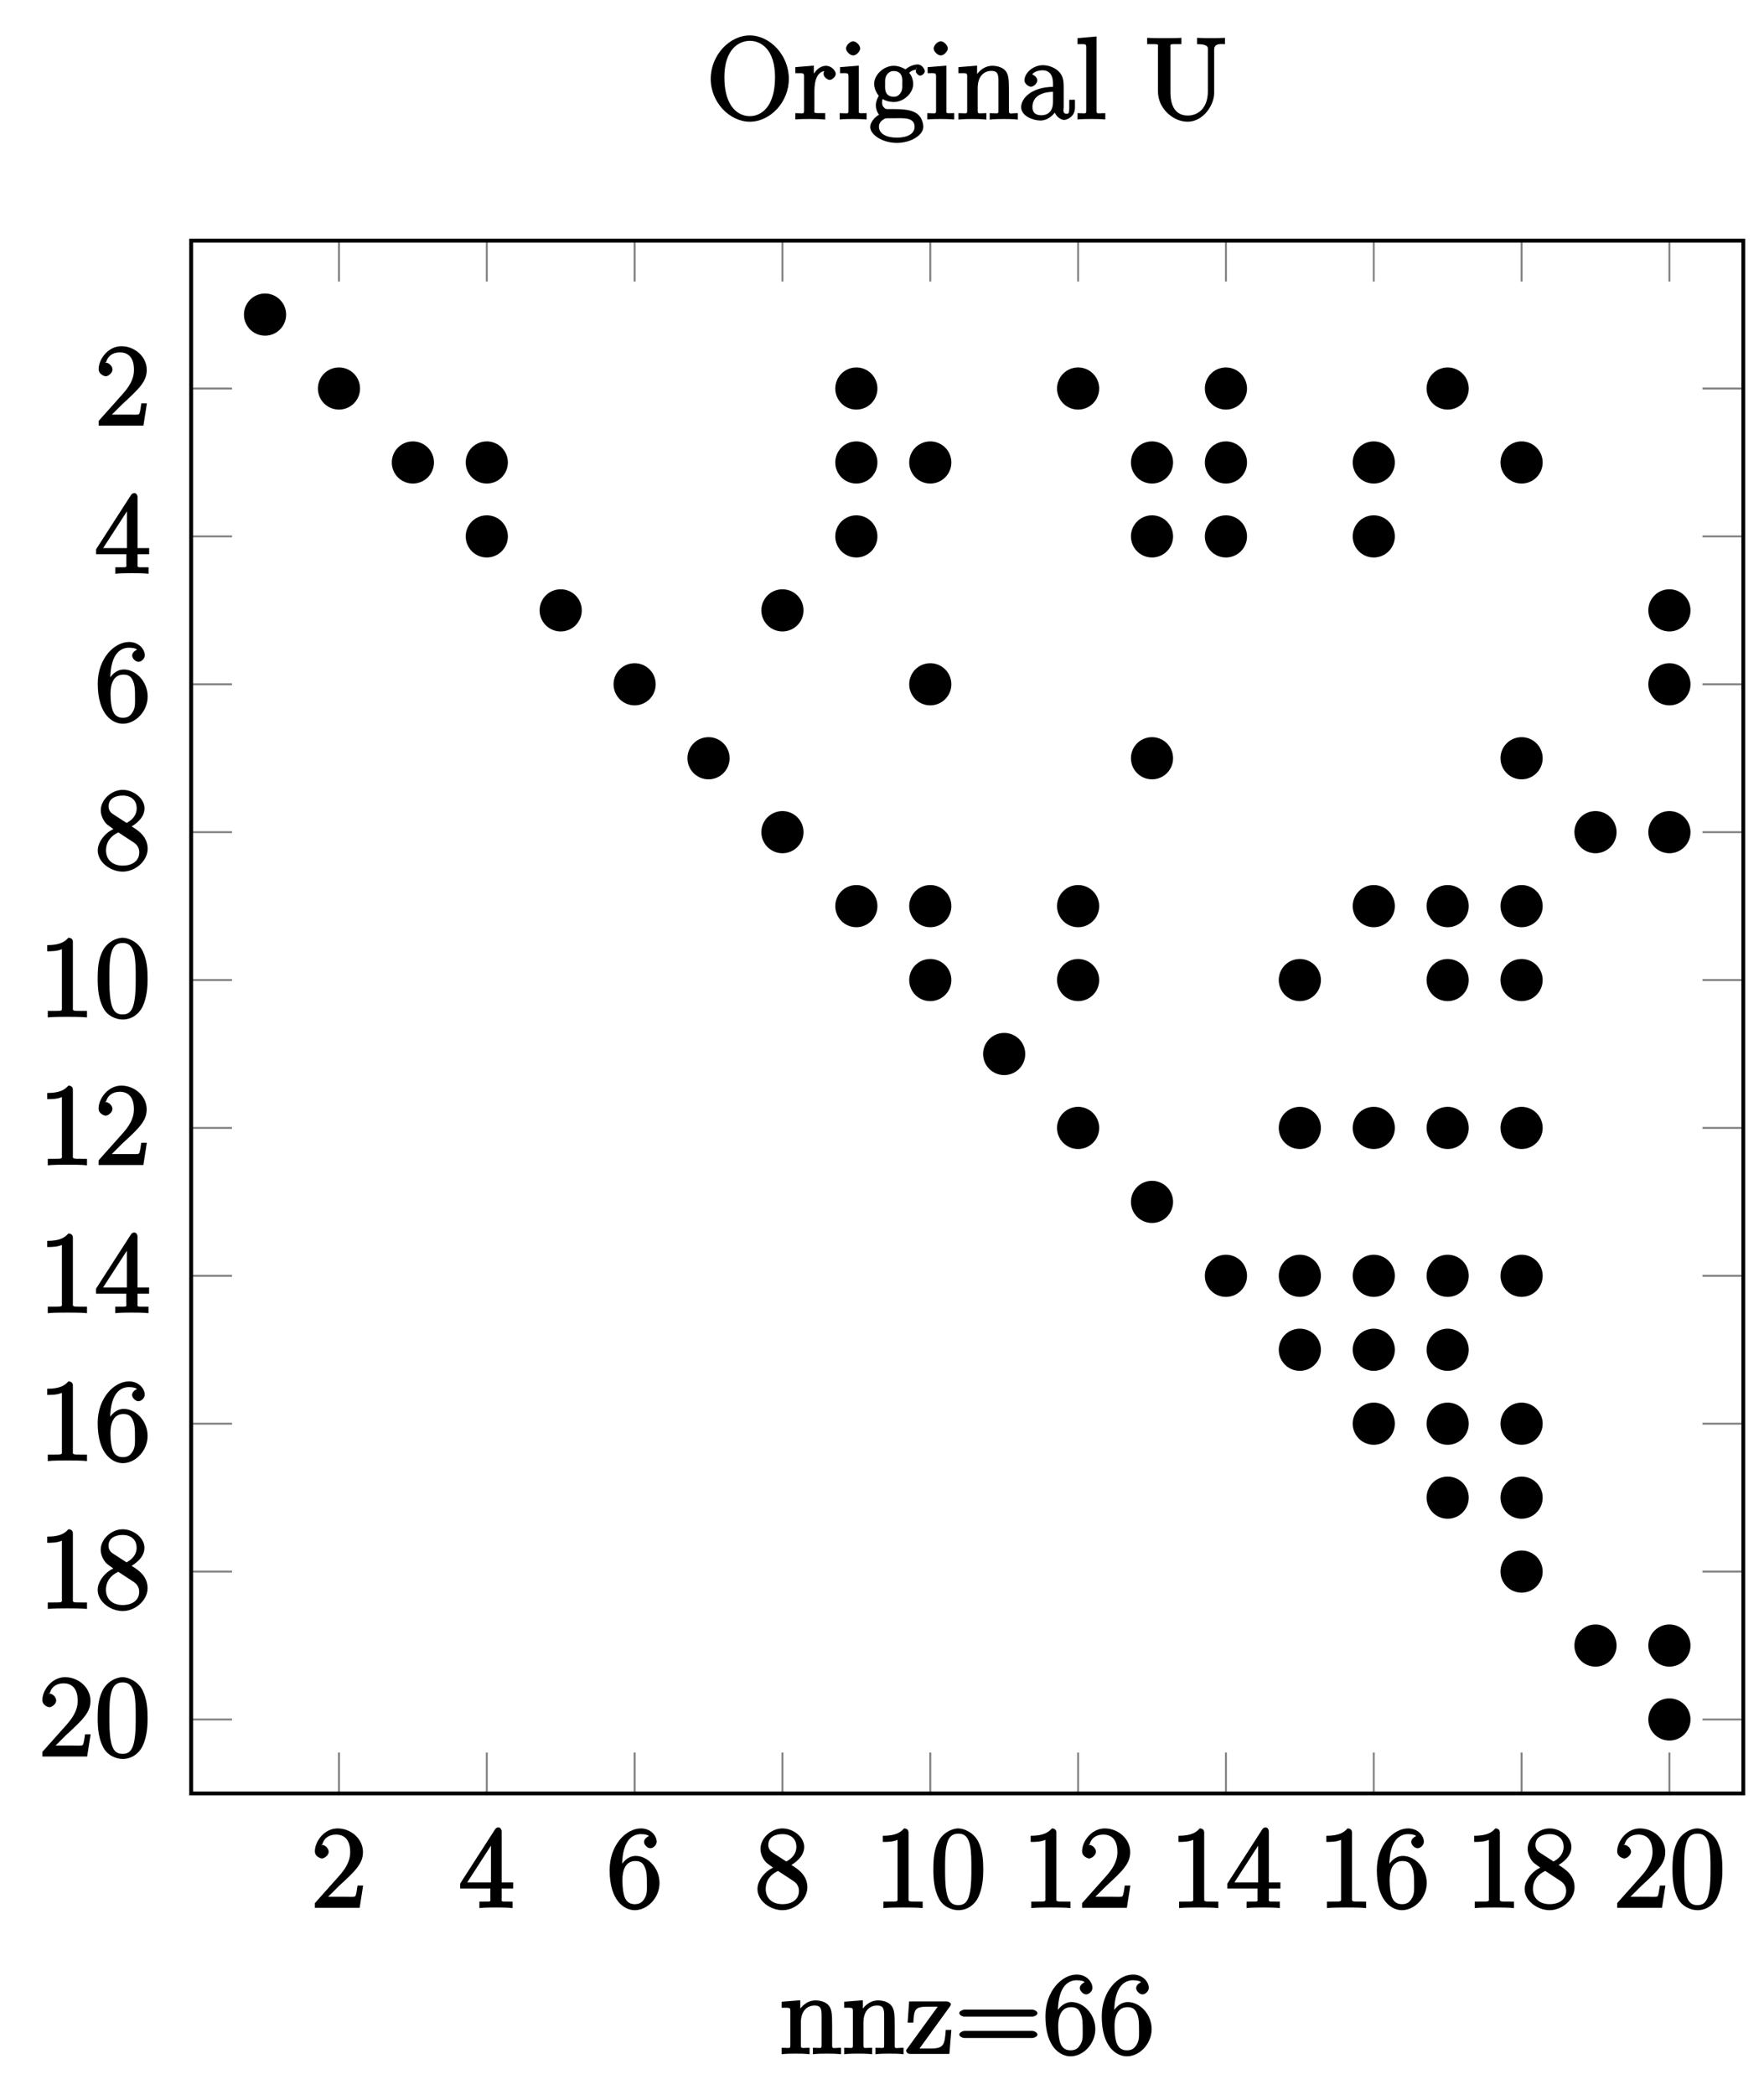 <?xml version="1.0" encoding="UTF-8"?>
<svg xmlns="http://www.w3.org/2000/svg" xmlns:xlink="http://www.w3.org/1999/xlink" width="183.42pt" height="217.72pt" viewBox="0 0 183.42 217.72" version="1.1">
<defs>
<g>
<symbol overflow="visible" id="glyph0-0">
<path style="stroke:none;" d=""/>
</symbol>
<symbol overflow="visible" id="glyph0-1">
<path style="stroke:none;" d="M 5.266 -2.312 L 4.859 -2.312 C 4.797 -1.953 4.75 -1.406 4.625 -1.203 C 4.547 -1.094 3.984 -1.141 3.625 -1.141 L 1.406 -1.141 L 1.516 -0.891 C 1.844 -1.156 2.562 -1.922 2.875 -2.219 C 4.703 -3.891 5.422 -4.609 5.422 -5.797 C 5.422 -7.172 4.172 -8.25 2.781 -8.25 C 1.406 -8.25 0.422 -6.906 0.422 -5.875 C 0.422 -5.266 1.109 -5.125 1.141 -5.125 C 1.406 -5.125 1.859 -5.453 1.859 -5.828 C 1.859 -6.172 1.484 -6.547 1.141 -6.547 C 1.047 -6.547 1.016 -6.547 1.203 -6.609 C 1.359 -7.203 1.859 -7.609 2.625 -7.609 C 3.641 -7.609 4.094 -6.891 4.094 -5.797 C 4.094 -4.781 3.562 -4 2.875 -3.234 L 0.422 -0.484 L 0.422 0 L 5.078 0 L 5.438 -2.312 Z M 5.266 -2.312 "/>
</symbol>
<symbol overflow="visible" id="glyph0-2">
<path style="stroke:none;" d="M 4.469 -7.922 C 4.469 -8.156 4.312 -8.359 4.141 -8.359 C 4.047 -8.359 3.891 -8.312 3.797 -8.172 L 0.156 -2.516 L 0.156 -2 L 3.297 -2 L 3.297 -1.047 C 3.297 -0.609 3.438 -0.641 2.562 -0.641 L 2.156 -0.641 L 2.156 0.031 C 2.609 -0.031 3.547 -0.031 3.891 -0.031 C 4.219 -0.031 5.172 -0.031 5.609 0.031 L 5.609 -0.641 L 5.219 -0.641 C 4.344 -0.641 4.469 -0.609 4.469 -1.047 L 4.469 -2 L 5.672 -2 L 5.672 -2.641 L 4.469 -2.641 Z M 3.359 -7 L 3.359 -2.641 L 0.891 -2.641 L 3.641 -6.891 Z M 3.359 -7 "/>
</symbol>
<symbol overflow="visible" id="glyph0-3">
<path style="stroke:none;" d="M 1.625 -4.297 C 1.625 -7.328 2.938 -7.656 3.578 -7.656 C 4.016 -7.656 4.328 -7.562 4.391 -7.469 C 4.531 -7.469 3.906 -7.312 3.906 -6.828 C 3.906 -6.562 4.25 -6.188 4.562 -6.188 C 4.859 -6.188 5.219 -6.516 5.219 -6.859 C 5.219 -7.484 4.609 -8.25 3.578 -8.25 C 2.062 -8.25 0.328 -6.547 0.328 -3.922 C 0.328 -0.641 1.922 0.25 2.938 0.25 C 4.25 0.25 5.516 -1.031 5.516 -2.578 C 5.516 -4.172 4.25 -5.391 3.047 -5.391 C 1.984 -5.391 1.422 -4.312 1.297 -3.984 L 1.625 -3.984 Z M 2.938 -0.375 C 2.188 -0.375 1.984 -0.891 1.875 -1.141 C 1.766 -1.453 1.656 -2.031 1.656 -2.875 C 1.656 -3.812 1.922 -4.859 3 -4.859 C 3.656 -4.859 3.844 -4.547 4.016 -4.141 C 4.203 -3.703 4.203 -3.109 4.203 -2.594 C 4.203 -1.984 4.25 -1.547 4.031 -1.094 C 3.734 -0.531 3.422 -0.375 2.938 -0.375 Z M 2.938 -0.375 "/>
</symbol>
<symbol overflow="visible" id="glyph0-4">
<path style="stroke:none;" d="M 3.672 -4.344 C 4.266 -4.672 5.188 -5.328 5.188 -6.328 C 5.188 -7.375 4.031 -8.25 2.922 -8.25 C 1.75 -8.25 0.641 -7.219 0.641 -6.125 C 0.641 -5.719 0.812 -5.219 1.141 -4.812 C 1.281 -4.656 1.297 -4.641 1.953 -4.172 C 1.094 -3.781 0.328 -2.828 0.328 -1.953 C 0.328 -0.688 1.703 0.25 2.922 0.25 C 4.25 0.25 5.516 -0.875 5.516 -2.125 C 5.516 -3.344 4.609 -4 3.844 -4.453 Z M 2.047 -5.641 C 1.891 -5.75 1.453 -5.953 1.453 -6.531 C 1.453 -7.312 2.109 -7.656 2.922 -7.656 C 3.781 -7.656 4.375 -7.188 4.375 -6.328 C 4.375 -5.594 3.891 -5.109 3.328 -4.812 Z M 2.375 -3.891 L 3.828 -2.938 C 4.141 -2.734 4.641 -2.469 4.641 -1.75 C 4.641 -0.844 3.891 -0.375 2.922 -0.375 C 1.906 -0.375 1.188 -0.953 1.188 -1.953 C 1.188 -2.875 1.719 -3.484 2.469 -3.828 Z M 2.375 -3.891 "/>
</symbol>
<symbol overflow="visible" id="glyph0-5">
<path style="stroke:none;" d="M 3.594 -7.812 C 3.594 -8.078 3.438 -8.25 3.125 -8.25 C 2.797 -7.875 2.312 -7.484 0.922 -7.484 L 0.922 -6.844 C 1.359 -6.844 1.953 -6.844 2.453 -7.062 L 2.453 -1.062 C 2.453 -0.641 2.578 -0.641 1.531 -0.641 L 0.984 -0.641 L 0.984 0.031 C 1.484 -0.031 2.641 -0.031 3.031 -0.031 C 3.438 -0.031 4.578 -0.031 5.062 0.031 L 5.062 -0.641 L 4.531 -0.641 C 3.484 -0.641 3.594 -0.641 3.594 -1.062 Z M 3.594 -7.812 "/>
</symbol>
<symbol overflow="visible" id="glyph0-6">
<path style="stroke:none;" d="M 5.516 -3.969 C 5.516 -4.953 5.453 -5.922 5.016 -6.844 C 4.531 -7.828 3.516 -8.25 2.922 -8.25 C 2.234 -8.25 1.219 -7.75 0.781 -6.75 C 0.438 -6 0.328 -5.266 0.328 -3.969 C 0.328 -2.812 0.453 -1.828 0.891 -0.984 C 1.344 -0.078 2.297 0.25 2.922 0.25 C 3.953 0.25 4.656 -0.406 4.984 -1.062 C 5.484 -2.109 5.516 -3.281 5.516 -3.969 Z M 2.922 -0.281 C 2.531 -0.281 1.906 -0.344 1.688 -1.656 C 1.547 -2.359 1.547 -3.281 1.547 -4.109 C 1.547 -5.094 1.547 -5.969 1.75 -6.688 C 1.953 -7.484 2.406 -7.703 2.922 -7.703 C 3.375 -7.703 3.891 -7.578 4.125 -6.547 C 4.281 -5.875 4.281 -4.922 4.281 -4.109 C 4.281 -3.312 4.281 -2.406 4.141 -1.672 C 3.922 -0.359 3.328 -0.281 2.922 -0.281 Z M 2.922 -0.281 "/>
</symbol>
<symbol overflow="visible" id="glyph1-0">
<path style="stroke:none;" d=""/>
</symbol>
<symbol overflow="visible" id="glyph1-1">
<path style="stroke:none;" d="M 6.391 -0.141 L 6.391 -0.641 C 5.625 -0.641 5.484 -0.484 5.469 -0.844 L 5.469 -3.047 C 5.469 -4.156 5.422 -4.609 5.156 -4.984 C 4.812 -5.453 4.141 -5.562 3.734 -5.562 C 2.562 -5.562 1.953 -4.422 1.906 -4.344 L 2.156 -4.344 L 2.156 -5.578 L 0.219 -5.422 L 0.219 -4.797 C 1.188 -4.797 1.125 -4.859 1.125 -4.266 L 1.125 -1.031 C 1.125 -0.484 1.156 -0.641 0.219 -0.641 L 0.219 0.031 C 0.688 -0.031 1.344 -0.031 1.672 -0.031 C 2.016 -0.031 2.672 -0.031 3.125 0.031 L 3.125 -0.641 C 2.219 -0.641 2.219 -0.484 2.219 -1.031 L 2.219 -3.25 C 2.219 -4.5 2.891 -5.031 3.641 -5.031 C 4.375 -5.031 4.375 -4.562 4.375 -3.844 L 4.375 -1.031 C 4.375 -0.484 4.406 -0.641 3.469 -0.641 L 3.469 0.031 C 3.938 -0.031 4.594 -0.031 4.922 -0.031 C 5.266 -0.031 5.922 -0.031 6.391 0.031 Z M 6.391 -0.141 "/>
</symbol>
<symbol overflow="visible" id="glyph1-2">
<path style="stroke:none;" d="M 4.703 -2.5 L 4.281 -2.5 C 4.156 -0.984 4.125 -0.562 2.703 -0.562 L 1.547 -0.562 L 4.656 -4.859 C 4.766 -4.984 4.812 -5.109 4.812 -5.156 C 4.812 -5.297 4.578 -5.453 4.375 -5.453 L 0.469 -5.453 L 0.312 -3.25 L 0.906 -3.25 C 0.984 -4.609 1.047 -4.906 2.359 -4.906 L 3.438 -4.906 L 0.156 -0.391 C 0.156 -0.141 0.344 0 0.609 0 L 4.656 0 L 4.859 -2.5 Z M 4.703 -2.5 "/>
</symbol>
<symbol overflow="visible" id="glyph1-3">
<path style="stroke:none;" d="M 8.609 -4.234 C 8.609 -4.453 8.25 -4.609 8.062 -4.609 L 1.031 -4.609 C 0.859 -4.609 0.484 -4.453 0.484 -4.25 C 0.484 -4.016 0.844 -3.875 1.031 -3.875 L 8.062 -3.875 C 8.234 -3.875 8.609 -4.016 8.609 -4.234 Z M 8.609 -2.016 C 8.609 -2.234 8.25 -2.391 8.062 -2.391 L 1.031 -2.391 C 0.859 -2.391 0.484 -2.234 0.484 -2.016 C 0.484 -1.797 0.844 -1.656 1.031 -1.656 L 8.062 -1.656 C 8.234 -1.656 8.609 -1.797 8.609 -2.016 Z M 8.609 -2.016 "/>
</symbol>
<symbol overflow="visible" id="glyph1-4">
<path style="stroke:none;" d="M 5.516 -2.578 C 5.516 -4.172 4.25 -5.391 3.047 -5.391 C 1.984 -5.391 1.422 -4.312 1.297 -3.984 L 1.625 -3.984 L 1.625 -4.297 C 1.625 -7.328 2.938 -7.656 3.578 -7.656 C 4.016 -7.656 4.328 -7.562 4.391 -7.469 C 4.531 -7.469 3.906 -7.312 3.906 -6.828 C 3.906 -6.562 4.25 -6.188 4.562 -6.188 C 4.859 -6.188 5.219 -6.516 5.219 -6.859 C 5.219 -7.484 4.609 -8.25 3.578 -8.25 C 2.062 -8.25 0.328 -6.547 0.328 -3.922 C 0.328 -0.641 1.922 0.25 2.938 0.25 C 4.25 0.25 5.516 -1.031 5.516 -2.578 Z M 4.203 -2.594 C 4.203 -1.984 4.25 -1.547 4.031 -1.094 C 3.734 -0.531 3.422 -0.375 2.938 -0.375 C 2.188 -0.375 1.984 -0.891 1.875 -1.141 C 1.766 -1.453 1.656 -2.031 1.656 -2.875 C 1.656 -3.812 1.922 -4.859 3 -4.859 C 3.656 -4.859 3.844 -4.547 4.016 -4.141 C 4.203 -3.703 4.203 -3.109 4.203 -2.594 Z M 4.203 -2.594 "/>
</symbol>
<symbol overflow="visible" id="glyph1-5">
<path style="stroke:none;" d="M 8.609 -4.203 C 8.609 -6.672 6.641 -8.719 4.547 -8.719 C 2.422 -8.719 0.484 -6.641 0.484 -4.203 C 0.484 -1.766 2.453 0.25 4.547 0.25 C 6.688 0.25 8.609 -1.797 8.609 -4.203 Z M 7.172 -4.375 C 7.172 -1.266 5.719 -0.328 4.547 -0.328 C 3.328 -0.328 1.906 -1.312 1.906 -4.375 C 1.906 -7.297 3.422 -8.156 4.547 -8.156 C 5.719 -8.156 7.172 -7.266 7.172 -4.375 Z M 7.172 -4.375 "/>
</symbol>
<symbol overflow="visible" id="glyph1-6">
<path style="stroke:none;" d="M 4.375 -4.719 C 4.375 -5.078 3.891 -5.562 3.375 -5.562 C 2.359 -5.562 1.859 -4.312 1.828 -4.25 L 2.094 -4.25 L 2.094 -5.578 L 0.172 -5.422 L 0.172 -4.797 C 1.141 -4.797 1.078 -4.859 1.078 -4.266 L 1.078 -1.031 C 1.078 -0.484 1.109 -0.641 0.172 -0.641 L 0.172 0.016 C 0.672 -0.031 1.328 -0.031 1.688 -0.031 C 2.016 -0.031 2.859 -0.031 3.281 0.031 L 3.281 -0.641 L 2.891 -0.641 C 2.016 -0.641 2.156 -0.625 2.156 -1.047 L 2.156 -2.922 C 2.156 -4.094 2.469 -5.031 3.391 -5.031 C 3.484 -5.031 3.516 -5.031 3.562 -5.016 L 3.438 -5.266 C 3.344 -5.219 3.109 -5.047 3.109 -4.719 C 3.109 -4.375 3.547 -4.094 3.734 -4.094 C 3.984 -4.094 4.375 -4.406 4.375 -4.719 Z M 4.375 -4.719 "/>
</symbol>
<symbol overflow="visible" id="glyph1-7">
<path style="stroke:none;" d="M 3.031 -0.141 L 3.031 -0.641 C 2.109 -0.641 2.219 -0.547 2.219 -1.016 L 2.219 -5.578 L 0.266 -5.422 L 0.266 -4.797 C 1.188 -4.797 1.141 -4.859 1.141 -4.281 L 1.141 -1.031 C 1.141 -0.484 1.172 -0.641 0.234 -0.641 L 0.234 0.016 C 0.734 -0.031 1.297 -0.031 1.656 -0.031 C 1.781 -0.031 2.469 -0.031 3.031 0.016 Z M 2.359 -7.359 C 2.359 -7.719 1.922 -8.109 1.641 -8.109 C 1.297 -8.109 0.891 -7.688 0.891 -7.359 C 0.891 -7.047 1.312 -6.641 1.625 -6.641 C 1.984 -6.641 2.359 -7.078 2.359 -7.359 Z M 2.359 -7.359 "/>
</symbol>
<symbol overflow="visible" id="glyph1-8">
<path style="stroke:none;" d="M 5.828 -5 C 5.828 -5.219 5.516 -5.703 5.094 -5.703 C 4.469 -5.703 3.891 -5.266 3.812 -5.188 C 3.578 -5.359 3.062 -5.562 2.609 -5.562 C 1.531 -5.562 0.562 -4.609 0.562 -3.688 C 0.562 -3 1.031 -2.453 1.047 -2.438 C 1 -2.375 0.734 -1.922 0.734 -1.453 C 0.734 -0.766 1.203 -0.359 1.047 -0.453 C 0.875 -0.406 0.156 0.172 0.156 0.797 C 0.156 1.625 1.453 2.453 2.922 2.453 C 4.344 2.453 5.672 1.672 5.672 0.781 C 5.672 0.484 5.547 -0.328 4.828 -0.703 C 4.219 -1.016 3.516 -1.062 2.484 -1.062 C 1.75 -1.062 1.781 -1.016 1.562 -1.25 C 1.453 -1.359 1.391 -1.484 1.391 -1.734 C 1.391 -1.938 1.406 -2.031 1.453 -2.109 C 1.859 -1.828 2.469 -1.797 2.594 -1.797 C 3.672 -1.797 4.625 -2.75 4.625 -3.672 C 4.625 -4 4.484 -4.547 4.203 -4.828 C 4.562 -5.203 5.016 -5.156 5.078 -5.156 C 5.125 -5.156 5.062 -5.203 4.891 -5.297 C 5.109 -5.391 4.891 -5.109 4.891 -4.984 C 4.891 -4.812 5.172 -4.531 5.359 -4.531 C 5.469 -4.531 5.828 -4.734 5.828 -5 Z M 3.484 -3.688 C 3.484 -3.469 3.531 -3.078 3.328 -2.766 C 3.094 -2.422 2.859 -2.344 2.609 -2.344 C 1.547 -2.344 1.703 -3.391 1.703 -3.672 C 1.703 -3.891 1.656 -4.266 1.859 -4.594 C 2.094 -4.938 2.344 -5.016 2.594 -5.016 C 3.641 -5.016 3.484 -3.953 3.484 -3.688 Z M 4.766 0.781 C 4.766 1.5 4.031 1.906 2.922 1.906 C 1.781 1.906 1.062 1.469 1.062 0.781 C 1.062 0.688 1.047 0.328 1.5 0.031 C 1.75 -0.141 1.75 -0.109 2.594 -0.109 C 3.578 -0.109 4.766 -0.25 4.766 0.781 Z M 4.766 0.781 "/>
</symbol>
<symbol overflow="visible" id="glyph1-9">
<path style="stroke:none;" d="M 5.828 -1.203 L 5.828 -2.031 L 5.234 -2.031 L 5.234 -1.203 C 5.234 -0.531 5.109 -0.578 4.953 -0.578 C 4.5 -0.578 4.656 -1.062 4.656 -1.25 L 4.656 -3.328 C 4.656 -3.984 4.609 -4.562 4.078 -5.031 C 3.656 -5.422 3.016 -5.625 2.484 -5.625 C 1.5 -5.625 0.578 -4.828 0.578 -4.047 C 0.578 -3.703 0.984 -3.391 1.25 -3.391 C 1.547 -3.391 1.906 -3.734 1.906 -4.031 C 1.906 -4.516 1.312 -4.672 1.391 -4.672 C 1.516 -4.906 1.984 -5.094 2.469 -5.094 C 3.016 -5.094 3.547 -4.781 3.547 -3.703 L 3.547 -3.375 C 1.312 -3.344 0.234 -2.188 0.234 -1.266 C 0.234 -0.328 1.5 0.125 2.234 0.125 C 3.031 0.125 3.719 -0.5 3.938 -1.078 L 3.625 -1.078 C 3.672 -0.516 4.203 0.062 4.719 0.062 C 4.969 0.062 5.828 -0.25 5.828 -1.203 Z M 3.547 -1.828 C 3.547 -0.656 2.844 -0.422 2.328 -0.422 C 1.75 -0.422 1.406 -0.688 1.406 -1.266 C 1.406 -2.844 3.281 -2.844 3.547 -2.859 Z M 3.547 -1.828 "/>
</symbol>
<symbol overflow="visible" id="glyph1-10">
<path style="stroke:none;" d="M 3.125 -0.141 L 3.125 -0.641 C 2.203 -0.641 2.219 -0.484 2.219 -1.031 L 2.219 -8.609 L 0.234 -8.438 L 0.234 -7.812 C 1.203 -7.812 1.141 -7.875 1.141 -7.297 L 1.141 -1.031 C 1.141 -0.484 1.172 -0.641 0.234 -0.641 L 0.234 0.016 C 0.734 -0.031 1.312 -0.031 1.672 -0.031 C 2.031 -0.031 2.625 -0.031 3.125 0.016 Z M 3.125 -0.141 "/>
</symbol>
<symbol overflow="visible" id="glyph1-11">
<path style="stroke:none;" d="M 8.422 -7.953 L 8.422 -8.469 C 7.953 -8.438 7.312 -8.438 6.984 -8.438 C 6.641 -8.438 5.984 -8.438 5.516 -8.469 L 5.516 -7.812 C 6.812 -7.812 6.641 -7.406 6.641 -7.078 L 6.641 -2.891 C 6.641 -1.219 5.672 -0.391 4.547 -0.391 C 3.844 -0.391 2.75 -0.719 2.75 -2.812 L 2.75 -7.406 C 2.75 -7.844 2.625 -7.812 3.484 -7.812 L 3.891 -7.812 L 3.891 -8.469 C 3.438 -8.438 2.469 -8.438 2.109 -8.438 C 1.75 -8.438 0.781 -8.438 0.328 -8.469 L 0.328 -7.812 L 0.734 -7.812 C 1.594 -7.812 1.453 -7.844 1.453 -7.406 L 1.453 -2.875 C 1.453 -1.141 3.016 0.25 4.531 0.25 C 6.188 0.25 7.297 -1.516 7.297 -2.719 L 7.297 -7.234 C 7.297 -7.953 8.062 -7.812 8.422 -7.812 Z M 8.422 -7.953 "/>
</symbol>
</g>
</defs>
<g id="surface1">
<path style="fill:none;stroke-width:0.199;stroke-linecap:butt;stroke-linejoin:miter;stroke:rgb(50%,50%,50%);stroke-opacity:1;stroke-miterlimit:10;" d="M 15.372 0.001 L 15.372 -4.253 M 30.743 0.001 L 30.743 -4.253 M 46.114 0.001 L 46.114 -4.253 M 61.485 0.001 L 61.485 -4.253 M 76.856 0.001 L 76.856 -4.253 M 92.228 0.001 L 92.228 -4.253 M 107.599 0.001 L 107.599 -4.253 M 122.97 0.001 L 122.97 -4.253 M 138.341 0.001 L 138.341 -4.253 M 153.712 0.001 L 153.712 -4.253 M 15.372 -161.397 L 15.372 -157.143 M 30.743 -161.397 L 30.743 -157.143 M 46.114 -161.397 L 46.114 -157.143 M 61.485 -161.397 L 61.485 -157.143 M 76.856 -161.397 L 76.856 -157.143 M 92.228 -161.397 L 92.228 -157.143 M 107.599 -161.397 L 107.599 -157.143 M 122.97 -161.397 L 122.97 -157.143 M 138.341 -161.397 L 138.341 -157.143 M 153.712 -161.397 L 153.712 -157.143 " transform="matrix(1,0,0,-1,19.874,25.013)"/>
<path style="fill:none;stroke-width:0.199;stroke-linecap:butt;stroke-linejoin:miter;stroke:rgb(50%,50%,50%);stroke-opacity:1;stroke-miterlimit:10;" d="M 0.001 -15.37 L 4.251 -15.37 M 0.001 -30.741 L 4.251 -30.741 M 0.001 -46.112 L 4.251 -46.112 M 0.001 -61.483 L 4.251 -61.483 M 0.001 -76.854 L 4.251 -76.854 M 0.001 -92.225 L 4.251 -92.225 M 0.001 -107.596 L 4.251 -107.596 M 0.001 -122.967 L 4.251 -122.967 M 0.001 -138.339 L 4.251 -138.339 M 0.001 -153.71 L 4.251 -153.71 M 161.396 -15.37 L 157.146 -15.37 M 161.396 -30.741 L 157.146 -30.741 M 161.396 -46.112 L 157.146 -46.112 M 161.396 -61.483 L 157.146 -61.483 M 161.396 -76.854 L 157.146 -76.854 M 161.396 -92.225 L 157.146 -92.225 M 161.396 -107.596 L 157.146 -107.596 M 161.396 -122.967 L 157.146 -122.967 M 161.396 -138.339 L 157.146 -138.339 M 161.396 -153.71 L 157.146 -153.71 " transform="matrix(1,0,0,-1,19.874,25.013)"/>
<path style="fill:none;stroke-width:0.399;stroke-linecap:butt;stroke-linejoin:miter;stroke:rgb(0%,0%,0%);stroke-opacity:1;stroke-miterlimit:10;" d="M 0.001 0.001 L 0.001 -161.397 L 161.396 -161.397 L 161.396 0.001 Z M 0.001 0.001 " transform="matrix(1,0,0,-1,19.874,25.013)"/>
<g style="fill:rgb(0%,0%,0%);fill-opacity:1;">
  <use xlink:href="#glyph0-1" x="32.318" y="198.297"/>
</g>
<g style="fill:rgb(0%,0%,0%);fill-opacity:1;">
  <use xlink:href="#glyph0-2" x="47.69" y="198.297"/>
</g>
<g style="fill:rgb(0%,0%,0%);fill-opacity:1;">
  <use xlink:href="#glyph0-3" x="63.061" y="198.297"/>
</g>
<g style="fill:rgb(0%,0%,0%);fill-opacity:1;">
  <use xlink:href="#glyph0-4" x="78.432" y="198.297"/>
</g>
<g style="fill:rgb(0%,0%,0%);fill-opacity:1;">
  <use xlink:href="#glyph0-5" x="90.876" y="198.297"/>
  <use xlink:href="#glyph0-6" x="96.722" y="198.297"/>
</g>
<g style="fill:rgb(0%,0%,0%);fill-opacity:1;">
  <use xlink:href="#glyph0-5" x="106.247" y="198.297"/>
  <use xlink:href="#glyph0-1" x="112.093" y="198.297"/>
</g>
<g style="fill:rgb(0%,0%,0%);fill-opacity:1;">
  <use xlink:href="#glyph0-5" x="121.618" y="198.297"/>
  <use xlink:href="#glyph0-2" x="127.464" y="198.297"/>
</g>
<g style="fill:rgb(0%,0%,0%);fill-opacity:1;">
  <use xlink:href="#glyph0-5" x="136.989" y="198.297"/>
  <use xlink:href="#glyph0-3" x="142.835" y="198.297"/>
</g>
<g style="fill:rgb(0%,0%,0%);fill-opacity:1;">
  <use xlink:href="#glyph0-5" x="152.36" y="198.297"/>
  <use xlink:href="#glyph0-4" x="158.206" y="198.297"/>
</g>
<g style="fill:rgb(0%,0%,0%);fill-opacity:1;">
  <use xlink:href="#glyph0-1" x="167.731" y="198.297"/>
  <use xlink:href="#glyph0-6" x="173.577" y="198.297"/>
</g>
<g style="fill:rgb(0%,0%,0%);fill-opacity:1;">
  <use xlink:href="#glyph0-1" x="9.837" y="44.236"/>
</g>
<g style="fill:rgb(0%,0%,0%);fill-opacity:1;">
  <use xlink:href="#glyph0-2" x="9.837" y="59.607"/>
</g>
<g style="fill:rgb(0%,0%,0%);fill-opacity:1;">
  <use xlink:href="#glyph0-3" x="9.837" y="74.978"/>
</g>
<g style="fill:rgb(0%,0%,0%);fill-opacity:1;">
  <use xlink:href="#glyph0-4" x="9.837" y="90.349"/>
</g>
<g style="fill:rgb(0%,0%,0%);fill-opacity:1;">
  <use xlink:href="#glyph0-5" x="3.984" y="105.72"/>
  <use xlink:href="#glyph0-6" x="9.83" y="105.72"/>
</g>
<g style="fill:rgb(0%,0%,0%);fill-opacity:1;">
  <use xlink:href="#glyph0-5" x="3.984" y="121.091"/>
  <use xlink:href="#glyph0-1" x="9.83" y="121.091"/>
</g>
<g style="fill:rgb(0%,0%,0%);fill-opacity:1;">
  <use xlink:href="#glyph0-5" x="3.984" y="136.462"/>
  <use xlink:href="#glyph0-2" x="9.83" y="136.462"/>
</g>
<g style="fill:rgb(0%,0%,0%);fill-opacity:1;">
  <use xlink:href="#glyph0-5" x="3.984" y="151.833"/>
  <use xlink:href="#glyph0-3" x="9.83" y="151.833"/>
</g>
<g style="fill:rgb(0%,0%,0%);fill-opacity:1;">
  <use xlink:href="#glyph0-5" x="3.984" y="167.204"/>
  <use xlink:href="#glyph0-4" x="9.83" y="167.204"/>
</g>
<g style="fill:rgb(0%,0%,0%);fill-opacity:1;">
  <use xlink:href="#glyph0-1" x="3.984" y="182.576"/>
  <use xlink:href="#glyph0-6" x="9.83" y="182.576"/>
</g>
<path style="fill-rule:nonzero;fill:rgb(0%,0%,0%);fill-opacity:1;stroke-width:0.399;stroke-linecap:butt;stroke-linejoin:miter;stroke:rgb(0%,0%,0%);stroke-opacity:1;stroke-miterlimit:10;" d="M 9.677 -7.686 C 9.677 -6.585 8.786 -5.694 7.685 -5.694 C 6.587 -5.694 5.692 -6.585 5.692 -7.686 C 5.692 -8.788 6.587 -9.678 7.685 -9.678 C 8.786 -9.678 9.677 -8.788 9.677 -7.686 Z M 9.677 -7.686 " transform="matrix(1,0,0,-1,19.874,25.013)"/>
<path style="fill-rule:nonzero;fill:rgb(0%,0%,0%);fill-opacity:1;stroke-width:0.399;stroke-linecap:butt;stroke-linejoin:miter;stroke:rgb(0%,0%,0%);stroke-opacity:1;stroke-miterlimit:10;" d="M 17.364 -15.37 C 17.364 -14.272 16.47 -13.378 15.372 -13.378 C 14.271 -13.378 13.38 -14.272 13.38 -15.37 C 13.38 -16.471 14.271 -17.362 15.372 -17.362 C 16.47 -17.362 17.364 -16.471 17.364 -15.37 Z M 17.364 -15.37 " transform="matrix(1,0,0,-1,19.874,25.013)"/>
<path style="fill-rule:nonzero;fill:rgb(0%,0%,0%);fill-opacity:1;stroke-width:0.399;stroke-linecap:butt;stroke-linejoin:miter;stroke:rgb(0%,0%,0%);stroke-opacity:1;stroke-miterlimit:10;" d="M 25.048 -23.057 C 25.048 -21.956 24.157 -21.065 23.056 -21.065 C 21.954 -21.065 21.064 -21.956 21.064 -23.057 C 21.064 -24.159 21.954 -25.049 23.056 -25.049 C 24.157 -25.049 25.048 -24.159 25.048 -23.057 Z M 25.048 -23.057 " transform="matrix(1,0,0,-1,19.874,25.013)"/>
<path style="fill-rule:nonzero;fill:rgb(0%,0%,0%);fill-opacity:1;stroke-width:0.399;stroke-linecap:butt;stroke-linejoin:miter;stroke:rgb(0%,0%,0%);stroke-opacity:1;stroke-miterlimit:10;" d="M 32.735 -23.057 C 32.735 -21.956 31.841 -21.065 30.743 -21.065 C 29.642 -21.065 28.751 -21.956 28.751 -23.057 C 28.751 -24.159 29.642 -25.049 30.743 -25.049 C 31.841 -25.049 32.735 -24.159 32.735 -23.057 Z M 32.735 -23.057 " transform="matrix(1,0,0,-1,19.874,25.013)"/>
<path style="fill-rule:nonzero;fill:rgb(0%,0%,0%);fill-opacity:1;stroke-width:0.399;stroke-linecap:butt;stroke-linejoin:miter;stroke:rgb(0%,0%,0%);stroke-opacity:1;stroke-miterlimit:10;" d="M 32.735 -30.741 C 32.735 -29.643 31.841 -28.749 30.743 -28.749 C 29.642 -28.749 28.751 -29.643 28.751 -30.741 C 28.751 -31.842 29.642 -32.733 30.743 -32.733 C 31.841 -32.733 32.735 -31.842 32.735 -30.741 Z M 32.735 -30.741 " transform="matrix(1,0,0,-1,19.874,25.013)"/>
<path style="fill-rule:nonzero;fill:rgb(0%,0%,0%);fill-opacity:1;stroke-width:0.399;stroke-linecap:butt;stroke-linejoin:miter;stroke:rgb(0%,0%,0%);stroke-opacity:1;stroke-miterlimit:10;" d="M 40.419 -38.428 C 40.419 -37.327 39.528 -36.436 38.427 -36.436 C 37.325 -36.436 36.435 -37.327 36.435 -38.428 C 36.435 -39.53 37.325 -40.421 38.427 -40.421 C 39.528 -40.421 40.419 -39.53 40.419 -38.428 Z M 40.419 -38.428 " transform="matrix(1,0,0,-1,19.874,25.013)"/>
<path style="fill-rule:nonzero;fill:rgb(0%,0%,0%);fill-opacity:1;stroke-width:0.399;stroke-linecap:butt;stroke-linejoin:miter;stroke:rgb(0%,0%,0%);stroke-opacity:1;stroke-miterlimit:10;" d="M 48.106 -46.112 C 48.106 -45.014 47.212 -44.12 46.114 -44.12 C 45.013 -44.12 44.122 -45.014 44.122 -46.112 C 44.122 -47.214 45.013 -48.104 46.114 -48.104 C 47.212 -48.104 48.106 -47.214 48.106 -46.112 Z M 48.106 -46.112 " transform="matrix(1,0,0,-1,19.874,25.013)"/>
<path style="fill-rule:nonzero;fill:rgb(0%,0%,0%);fill-opacity:1;stroke-width:0.399;stroke-linecap:butt;stroke-linejoin:miter;stroke:rgb(0%,0%,0%);stroke-opacity:1;stroke-miterlimit:10;" d="M 55.79 -53.8 C 55.79 -52.698 54.899 -51.807 53.798 -51.807 C 52.696 -51.807 51.806 -52.698 51.806 -53.8 C 51.806 -54.897 52.696 -55.792 53.798 -55.792 C 54.899 -55.792 55.79 -54.897 55.79 -53.8 Z M 55.79 -53.8 " transform="matrix(1,0,0,-1,19.874,25.013)"/>
<path style="fill-rule:nonzero;fill:rgb(0%,0%,0%);fill-opacity:1;stroke-width:0.399;stroke-linecap:butt;stroke-linejoin:miter;stroke:rgb(0%,0%,0%);stroke-opacity:1;stroke-miterlimit:10;" d="M 63.478 -38.428 C 63.478 -37.327 62.583 -36.436 61.485 -36.436 C 60.384 -36.436 59.493 -37.327 59.493 -38.428 C 59.493 -39.53 60.384 -40.421 61.485 -40.421 C 62.583 -40.421 63.478 -39.53 63.478 -38.428 Z M 63.478 -38.428 " transform="matrix(1,0,0,-1,19.874,25.013)"/>
<path style="fill-rule:nonzero;fill:rgb(0%,0%,0%);fill-opacity:1;stroke-width:0.399;stroke-linecap:butt;stroke-linejoin:miter;stroke:rgb(0%,0%,0%);stroke-opacity:1;stroke-miterlimit:10;" d="M 63.478 -61.483 C 63.478 -60.385 62.583 -59.491 61.485 -59.491 C 60.384 -59.491 59.493 -60.385 59.493 -61.483 C 59.493 -62.585 60.384 -63.475 61.485 -63.475 C 62.583 -63.475 63.478 -62.585 63.478 -61.483 Z M 63.478 -61.483 " transform="matrix(1,0,0,-1,19.874,25.013)"/>
<path style="fill-rule:nonzero;fill:rgb(0%,0%,0%);fill-opacity:1;stroke-width:0.399;stroke-linecap:butt;stroke-linejoin:miter;stroke:rgb(0%,0%,0%);stroke-opacity:1;stroke-miterlimit:10;" d="M 71.161 -15.37 C 71.161 -14.272 70.271 -13.378 69.169 -13.378 C 68.067 -13.378 67.177 -14.272 67.177 -15.37 C 67.177 -16.471 68.067 -17.362 69.169 -17.362 C 70.271 -17.362 71.161 -16.471 71.161 -15.37 Z M 71.161 -15.37 " transform="matrix(1,0,0,-1,19.874,25.013)"/>
<path style="fill-rule:nonzero;fill:rgb(0%,0%,0%);fill-opacity:1;stroke-width:0.399;stroke-linecap:butt;stroke-linejoin:miter;stroke:rgb(0%,0%,0%);stroke-opacity:1;stroke-miterlimit:10;" d="M 71.161 -23.057 C 71.161 -21.956 70.271 -21.065 69.169 -21.065 C 68.067 -21.065 67.177 -21.956 67.177 -23.057 C 67.177 -24.159 68.067 -25.049 69.169 -25.049 C 70.271 -25.049 71.161 -24.159 71.161 -23.057 Z M 71.161 -23.057 " transform="matrix(1,0,0,-1,19.874,25.013)"/>
<path style="fill-rule:nonzero;fill:rgb(0%,0%,0%);fill-opacity:1;stroke-width:0.399;stroke-linecap:butt;stroke-linejoin:miter;stroke:rgb(0%,0%,0%);stroke-opacity:1;stroke-miterlimit:10;" d="M 71.161 -30.741 C 71.161 -29.643 70.271 -28.749 69.169 -28.749 C 68.067 -28.749 67.177 -29.643 67.177 -30.741 C 67.177 -31.842 68.067 -32.733 69.169 -32.733 C 70.271 -32.733 71.161 -31.842 71.161 -30.741 Z M 71.161 -30.741 " transform="matrix(1,0,0,-1,19.874,25.013)"/>
<path style="fill-rule:nonzero;fill:rgb(0%,0%,0%);fill-opacity:1;stroke-width:0.399;stroke-linecap:butt;stroke-linejoin:miter;stroke:rgb(0%,0%,0%);stroke-opacity:1;stroke-miterlimit:10;" d="M 71.161 -69.171 C 71.161 -68.069 70.271 -67.178 69.169 -67.178 C 68.067 -67.178 67.177 -68.069 67.177 -69.171 C 67.177 -70.268 68.067 -71.163 69.169 -71.163 C 70.271 -71.163 71.161 -70.268 71.161 -69.171 Z M 71.161 -69.171 " transform="matrix(1,0,0,-1,19.874,25.013)"/>
<path style="fill-rule:nonzero;fill:rgb(0%,0%,0%);fill-opacity:1;stroke-width:0.399;stroke-linecap:butt;stroke-linejoin:miter;stroke:rgb(0%,0%,0%);stroke-opacity:1;stroke-miterlimit:10;" d="M 78.849 -23.057 C 78.849 -21.956 77.954 -21.065 76.856 -21.065 C 75.755 -21.065 74.864 -21.956 74.864 -23.057 C 74.864 -24.159 75.755 -25.049 76.856 -25.049 C 77.954 -25.049 78.849 -24.159 78.849 -23.057 Z M 78.849 -23.057 " transform="matrix(1,0,0,-1,19.874,25.013)"/>
<path style="fill-rule:nonzero;fill:rgb(0%,0%,0%);fill-opacity:1;stroke-width:0.399;stroke-linecap:butt;stroke-linejoin:miter;stroke:rgb(0%,0%,0%);stroke-opacity:1;stroke-miterlimit:10;" d="M 78.849 -46.112 C 78.849 -45.014 77.954 -44.12 76.856 -44.12 C 75.755 -44.12 74.864 -45.014 74.864 -46.112 C 74.864 -47.214 75.755 -48.104 76.856 -48.104 C 77.954 -48.104 78.849 -47.214 78.849 -46.112 Z M 78.849 -46.112 " transform="matrix(1,0,0,-1,19.874,25.013)"/>
<path style="fill-rule:nonzero;fill:rgb(0%,0%,0%);fill-opacity:1;stroke-width:0.399;stroke-linecap:butt;stroke-linejoin:miter;stroke:rgb(0%,0%,0%);stroke-opacity:1;stroke-miterlimit:10;" d="M 78.849 -69.171 C 78.849 -68.069 77.954 -67.178 76.856 -67.178 C 75.755 -67.178 74.864 -68.069 74.864 -69.171 C 74.864 -70.268 75.755 -71.163 76.856 -71.163 C 77.954 -71.163 78.849 -70.268 78.849 -69.171 Z M 78.849 -69.171 " transform="matrix(1,0,0,-1,19.874,25.013)"/>
<path style="fill-rule:nonzero;fill:rgb(0%,0%,0%);fill-opacity:1;stroke-width:0.399;stroke-linecap:butt;stroke-linejoin:miter;stroke:rgb(0%,0%,0%);stroke-opacity:1;stroke-miterlimit:10;" d="M 78.849 -76.854 C 78.849 -75.757 77.954 -74.862 76.856 -74.862 C 75.755 -74.862 74.864 -75.757 74.864 -76.854 C 74.864 -77.956 75.755 -78.846 76.856 -78.846 C 77.954 -78.846 78.849 -77.956 78.849 -76.854 Z M 78.849 -76.854 " transform="matrix(1,0,0,-1,19.874,25.013)"/>
<path style="fill-rule:nonzero;fill:rgb(0%,0%,0%);fill-opacity:1;stroke-width:0.399;stroke-linecap:butt;stroke-linejoin:miter;stroke:rgb(0%,0%,0%);stroke-opacity:1;stroke-miterlimit:10;" d="M 86.532 -84.542 C 86.532 -83.44 85.642 -82.549 84.54 -82.549 C 83.439 -82.549 82.548 -83.44 82.548 -84.542 C 82.548 -85.639 83.439 -86.534 84.54 -86.534 C 85.642 -86.534 86.532 -85.639 86.532 -84.542 Z M 86.532 -84.542 " transform="matrix(1,0,0,-1,19.874,25.013)"/>
<path style="fill-rule:nonzero;fill:rgb(0%,0%,0%);fill-opacity:1;stroke-width:0.399;stroke-linecap:butt;stroke-linejoin:miter;stroke:rgb(0%,0%,0%);stroke-opacity:1;stroke-miterlimit:10;" d="M 94.22 -15.37 C 94.22 -14.272 93.325 -13.378 92.228 -13.378 C 91.126 -13.378 90.235 -14.272 90.235 -15.37 C 90.235 -16.471 91.126 -17.362 92.228 -17.362 C 93.325 -17.362 94.22 -16.471 94.22 -15.37 Z M 94.22 -15.37 " transform="matrix(1,0,0,-1,19.874,25.013)"/>
<path style="fill-rule:nonzero;fill:rgb(0%,0%,0%);fill-opacity:1;stroke-width:0.399;stroke-linecap:butt;stroke-linejoin:miter;stroke:rgb(0%,0%,0%);stroke-opacity:1;stroke-miterlimit:10;" d="M 94.22 -69.171 C 94.22 -68.069 93.325 -67.178 92.228 -67.178 C 91.126 -67.178 90.235 -68.069 90.235 -69.171 C 90.235 -70.268 91.126 -71.163 92.228 -71.163 C 93.325 -71.163 94.22 -70.268 94.22 -69.171 Z M 94.22 -69.171 " transform="matrix(1,0,0,-1,19.874,25.013)"/>
<path style="fill-rule:nonzero;fill:rgb(0%,0%,0%);fill-opacity:1;stroke-width:0.399;stroke-linecap:butt;stroke-linejoin:miter;stroke:rgb(0%,0%,0%);stroke-opacity:1;stroke-miterlimit:10;" d="M 94.22 -76.854 C 94.22 -75.757 93.325 -74.862 92.228 -74.862 C 91.126 -74.862 90.235 -75.757 90.235 -76.854 C 90.235 -77.956 91.126 -78.846 92.228 -78.846 C 93.325 -78.846 94.22 -77.956 94.22 -76.854 Z M 94.22 -76.854 " transform="matrix(1,0,0,-1,19.874,25.013)"/>
<path style="fill-rule:nonzero;fill:rgb(0%,0%,0%);fill-opacity:1;stroke-width:0.399;stroke-linecap:butt;stroke-linejoin:miter;stroke:rgb(0%,0%,0%);stroke-opacity:1;stroke-miterlimit:10;" d="M 94.22 -92.225 C 94.22 -91.124 93.325 -90.233 92.228 -90.233 C 91.126 -90.233 90.235 -91.124 90.235 -92.225 C 90.235 -93.327 91.126 -94.217 92.228 -94.217 C 93.325 -94.217 94.22 -93.327 94.22 -92.225 Z M 94.22 -92.225 " transform="matrix(1,0,0,-1,19.874,25.013)"/>
<path style="fill-rule:nonzero;fill:rgb(0%,0%,0%);fill-opacity:1;stroke-width:0.399;stroke-linecap:butt;stroke-linejoin:miter;stroke:rgb(0%,0%,0%);stroke-opacity:1;stroke-miterlimit:10;" d="M 101.903 -23.057 C 101.903 -21.956 101.013 -21.065 99.911 -21.065 C 98.81 -21.065 97.919 -21.956 97.919 -23.057 C 97.919 -24.159 98.81 -25.049 99.911 -25.049 C 101.013 -25.049 101.903 -24.159 101.903 -23.057 Z M 101.903 -23.057 " transform="matrix(1,0,0,-1,19.874,25.013)"/>
<path style="fill-rule:nonzero;fill:rgb(0%,0%,0%);fill-opacity:1;stroke-width:0.399;stroke-linecap:butt;stroke-linejoin:miter;stroke:rgb(0%,0%,0%);stroke-opacity:1;stroke-miterlimit:10;" d="M 101.903 -30.741 C 101.903 -29.643 101.013 -28.749 99.911 -28.749 C 98.81 -28.749 97.919 -29.643 97.919 -30.741 C 97.919 -31.842 98.81 -32.733 99.911 -32.733 C 101.013 -32.733 101.903 -31.842 101.903 -30.741 Z M 101.903 -30.741 " transform="matrix(1,0,0,-1,19.874,25.013)"/>
<path style="fill-rule:nonzero;fill:rgb(0%,0%,0%);fill-opacity:1;stroke-width:0.399;stroke-linecap:butt;stroke-linejoin:miter;stroke:rgb(0%,0%,0%);stroke-opacity:1;stroke-miterlimit:10;" d="M 101.903 -53.8 C 101.903 -52.698 101.013 -51.807 99.911 -51.807 C 98.81 -51.807 97.919 -52.698 97.919 -53.8 C 97.919 -54.897 98.81 -55.792 99.911 -55.792 C 101.013 -55.792 101.903 -54.897 101.903 -53.8 Z M 101.903 -53.8 " transform="matrix(1,0,0,-1,19.874,25.013)"/>
<path style="fill-rule:nonzero;fill:rgb(0%,0%,0%);fill-opacity:1;stroke-width:0.399;stroke-linecap:butt;stroke-linejoin:miter;stroke:rgb(0%,0%,0%);stroke-opacity:1;stroke-miterlimit:10;" d="M 101.903 -99.913 C 101.903 -98.811 101.013 -97.921 99.911 -97.921 C 98.81 -97.921 97.919 -98.811 97.919 -99.913 C 97.919 -101.01 98.81 -101.905 99.911 -101.905 C 101.013 -101.905 101.903 -101.01 101.903 -99.913 Z M 101.903 -99.913 " transform="matrix(1,0,0,-1,19.874,25.013)"/>
<path style="fill-rule:nonzero;fill:rgb(0%,0%,0%);fill-opacity:1;stroke-width:0.399;stroke-linecap:butt;stroke-linejoin:miter;stroke:rgb(0%,0%,0%);stroke-opacity:1;stroke-miterlimit:10;" d="M 109.591 -15.37 C 109.591 -14.272 108.696 -13.378 107.599 -13.378 C 106.497 -13.378 105.606 -14.272 105.606 -15.37 C 105.606 -16.471 106.497 -17.362 107.599 -17.362 C 108.696 -17.362 109.591 -16.471 109.591 -15.37 Z M 109.591 -15.37 " transform="matrix(1,0,0,-1,19.874,25.013)"/>
<path style="fill-rule:nonzero;fill:rgb(0%,0%,0%);fill-opacity:1;stroke-width:0.399;stroke-linecap:butt;stroke-linejoin:miter;stroke:rgb(0%,0%,0%);stroke-opacity:1;stroke-miterlimit:10;" d="M 109.591 -23.057 C 109.591 -21.956 108.696 -21.065 107.599 -21.065 C 106.497 -21.065 105.606 -21.956 105.606 -23.057 C 105.606 -24.159 106.497 -25.049 107.599 -25.049 C 108.696 -25.049 109.591 -24.159 109.591 -23.057 Z M 109.591 -23.057 " transform="matrix(1,0,0,-1,19.874,25.013)"/>
<path style="fill-rule:nonzero;fill:rgb(0%,0%,0%);fill-opacity:1;stroke-width:0.399;stroke-linecap:butt;stroke-linejoin:miter;stroke:rgb(0%,0%,0%);stroke-opacity:1;stroke-miterlimit:10;" d="M 109.591 -30.741 C 109.591 -29.643 108.696 -28.749 107.599 -28.749 C 106.497 -28.749 105.606 -29.643 105.606 -30.741 C 105.606 -31.842 106.497 -32.733 107.599 -32.733 C 108.696 -32.733 109.591 -31.842 109.591 -30.741 Z M 109.591 -30.741 " transform="matrix(1,0,0,-1,19.874,25.013)"/>
<path style="fill-rule:nonzero;fill:rgb(0%,0%,0%);fill-opacity:1;stroke-width:0.399;stroke-linecap:butt;stroke-linejoin:miter;stroke:rgb(0%,0%,0%);stroke-opacity:1;stroke-miterlimit:10;" d="M 109.591 -107.596 C 109.591 -106.495 108.696 -105.604 107.599 -105.604 C 106.497 -105.604 105.606 -106.495 105.606 -107.596 C 105.606 -108.698 106.497 -109.589 107.599 -109.589 C 108.696 -109.589 109.591 -108.698 109.591 -107.596 Z M 109.591 -107.596 " transform="matrix(1,0,0,-1,19.874,25.013)"/>
<path style="fill-rule:nonzero;fill:rgb(0%,0%,0%);fill-opacity:1;stroke-width:0.399;stroke-linecap:butt;stroke-linejoin:miter;stroke:rgb(0%,0%,0%);stroke-opacity:1;stroke-miterlimit:10;" d="M 117.274 -76.854 C 117.274 -75.757 116.384 -74.862 115.282 -74.862 C 114.181 -74.862 113.29 -75.757 113.29 -76.854 C 113.29 -77.956 114.181 -78.846 115.282 -78.846 C 116.384 -78.846 117.274 -77.956 117.274 -76.854 Z M 117.274 -76.854 " transform="matrix(1,0,0,-1,19.874,25.013)"/>
<path style="fill-rule:nonzero;fill:rgb(0%,0%,0%);fill-opacity:1;stroke-width:0.399;stroke-linecap:butt;stroke-linejoin:miter;stroke:rgb(0%,0%,0%);stroke-opacity:1;stroke-miterlimit:10;" d="M 117.274 -92.225 C 117.274 -91.124 116.384 -90.233 115.282 -90.233 C 114.181 -90.233 113.29 -91.124 113.29 -92.225 C 113.29 -93.327 114.181 -94.217 115.282 -94.217 C 116.384 -94.217 117.274 -93.327 117.274 -92.225 Z M 117.274 -92.225 " transform="matrix(1,0,0,-1,19.874,25.013)"/>
<path style="fill-rule:nonzero;fill:rgb(0%,0%,0%);fill-opacity:1;stroke-width:0.399;stroke-linecap:butt;stroke-linejoin:miter;stroke:rgb(0%,0%,0%);stroke-opacity:1;stroke-miterlimit:10;" d="M 117.274 -107.596 C 117.274 -106.495 116.384 -105.604 115.282 -105.604 C 114.181 -105.604 113.29 -106.495 113.29 -107.596 C 113.29 -108.698 114.181 -109.589 115.282 -109.589 C 116.384 -109.589 117.274 -108.698 117.274 -107.596 Z M 117.274 -107.596 " transform="matrix(1,0,0,-1,19.874,25.013)"/>
<path style="fill-rule:nonzero;fill:rgb(0%,0%,0%);fill-opacity:1;stroke-width:0.399;stroke-linecap:butt;stroke-linejoin:miter;stroke:rgb(0%,0%,0%);stroke-opacity:1;stroke-miterlimit:10;" d="M 117.274 -115.284 C 117.274 -114.182 116.384 -113.292 115.282 -113.292 C 114.181 -113.292 113.29 -114.182 113.29 -115.284 C 113.29 -116.382 114.181 -117.276 115.282 -117.276 C 116.384 -117.276 117.274 -116.382 117.274 -115.284 Z M 117.274 -115.284 " transform="matrix(1,0,0,-1,19.874,25.013)"/>
<path style="fill-rule:nonzero;fill:rgb(0%,0%,0%);fill-opacity:1;stroke-width:0.399;stroke-linecap:butt;stroke-linejoin:miter;stroke:rgb(0%,0%,0%);stroke-opacity:1;stroke-miterlimit:10;" d="M 124.962 -23.057 C 124.962 -21.956 124.067 -21.065 122.97 -21.065 C 121.868 -21.065 120.978 -21.956 120.978 -23.057 C 120.978 -24.159 121.868 -25.049 122.97 -25.049 C 124.067 -25.049 124.962 -24.159 124.962 -23.057 Z M 124.962 -23.057 " transform="matrix(1,0,0,-1,19.874,25.013)"/>
<path style="fill-rule:nonzero;fill:rgb(0%,0%,0%);fill-opacity:1;stroke-width:0.399;stroke-linecap:butt;stroke-linejoin:miter;stroke:rgb(0%,0%,0%);stroke-opacity:1;stroke-miterlimit:10;" d="M 124.962 -30.741 C 124.962 -29.643 124.067 -28.749 122.97 -28.749 C 121.868 -28.749 120.978 -29.643 120.978 -30.741 C 120.978 -31.842 121.868 -32.733 122.97 -32.733 C 124.067 -32.733 124.962 -31.842 124.962 -30.741 Z M 124.962 -30.741 " transform="matrix(1,0,0,-1,19.874,25.013)"/>
<path style="fill-rule:nonzero;fill:rgb(0%,0%,0%);fill-opacity:1;stroke-width:0.399;stroke-linecap:butt;stroke-linejoin:miter;stroke:rgb(0%,0%,0%);stroke-opacity:1;stroke-miterlimit:10;" d="M 124.962 -69.171 C 124.962 -68.069 124.067 -67.178 122.97 -67.178 C 121.868 -67.178 120.978 -68.069 120.978 -69.171 C 120.978 -70.268 121.868 -71.163 122.97 -71.163 C 124.067 -71.163 124.962 -70.268 124.962 -69.171 Z M 124.962 -69.171 " transform="matrix(1,0,0,-1,19.874,25.013)"/>
<path style="fill-rule:nonzero;fill:rgb(0%,0%,0%);fill-opacity:1;stroke-width:0.399;stroke-linecap:butt;stroke-linejoin:miter;stroke:rgb(0%,0%,0%);stroke-opacity:1;stroke-miterlimit:10;" d="M 124.962 -92.225 C 124.962 -91.124 124.067 -90.233 122.97 -90.233 C 121.868 -90.233 120.978 -91.124 120.978 -92.225 C 120.978 -93.327 121.868 -94.217 122.97 -94.217 C 124.067 -94.217 124.962 -93.327 124.962 -92.225 Z M 124.962 -92.225 " transform="matrix(1,0,0,-1,19.874,25.013)"/>
<path style="fill-rule:nonzero;fill:rgb(0%,0%,0%);fill-opacity:1;stroke-width:0.399;stroke-linecap:butt;stroke-linejoin:miter;stroke:rgb(0%,0%,0%);stroke-opacity:1;stroke-miterlimit:10;" d="M 124.962 -107.596 C 124.962 -106.495 124.067 -105.604 122.97 -105.604 C 121.868 -105.604 120.978 -106.495 120.978 -107.596 C 120.978 -108.698 121.868 -109.589 122.97 -109.589 C 124.067 -109.589 124.962 -108.698 124.962 -107.596 Z M 124.962 -107.596 " transform="matrix(1,0,0,-1,19.874,25.013)"/>
<path style="fill-rule:nonzero;fill:rgb(0%,0%,0%);fill-opacity:1;stroke-width:0.399;stroke-linecap:butt;stroke-linejoin:miter;stroke:rgb(0%,0%,0%);stroke-opacity:1;stroke-miterlimit:10;" d="M 124.962 -115.284 C 124.962 -114.182 124.067 -113.292 122.97 -113.292 C 121.868 -113.292 120.978 -114.182 120.978 -115.284 C 120.978 -116.382 121.868 -117.276 122.97 -117.276 C 124.067 -117.276 124.962 -116.382 124.962 -115.284 Z M 124.962 -115.284 " transform="matrix(1,0,0,-1,19.874,25.013)"/>
<path style="fill-rule:nonzero;fill:rgb(0%,0%,0%);fill-opacity:1;stroke-width:0.399;stroke-linecap:butt;stroke-linejoin:miter;stroke:rgb(0%,0%,0%);stroke-opacity:1;stroke-miterlimit:10;" d="M 124.962 -122.967 C 124.962 -121.866 124.067 -120.975 122.97 -120.975 C 121.868 -120.975 120.978 -121.866 120.978 -122.967 C 120.978 -124.069 121.868 -124.96 122.97 -124.96 C 124.067 -124.96 124.962 -124.069 124.962 -122.967 Z M 124.962 -122.967 " transform="matrix(1,0,0,-1,19.874,25.013)"/>
<path style="fill-rule:nonzero;fill:rgb(0%,0%,0%);fill-opacity:1;stroke-width:0.399;stroke-linecap:butt;stroke-linejoin:miter;stroke:rgb(0%,0%,0%);stroke-opacity:1;stroke-miterlimit:10;" d="M 132.646 -15.37 C 132.646 -14.272 131.755 -13.378 130.653 -13.378 C 129.552 -13.378 128.661 -14.272 128.661 -15.37 C 128.661 -16.471 129.552 -17.362 130.653 -17.362 C 131.755 -17.362 132.646 -16.471 132.646 -15.37 Z M 132.646 -15.37 " transform="matrix(1,0,0,-1,19.874,25.013)"/>
<path style="fill-rule:nonzero;fill:rgb(0%,0%,0%);fill-opacity:1;stroke-width:0.399;stroke-linecap:butt;stroke-linejoin:miter;stroke:rgb(0%,0%,0%);stroke-opacity:1;stroke-miterlimit:10;" d="M 132.646 -69.171 C 132.646 -68.069 131.755 -67.178 130.653 -67.178 C 129.552 -67.178 128.661 -68.069 128.661 -69.171 C 128.661 -70.268 129.552 -71.163 130.653 -71.163 C 131.755 -71.163 132.646 -70.268 132.646 -69.171 Z M 132.646 -69.171 " transform="matrix(1,0,0,-1,19.874,25.013)"/>
<path style="fill-rule:nonzero;fill:rgb(0%,0%,0%);fill-opacity:1;stroke-width:0.399;stroke-linecap:butt;stroke-linejoin:miter;stroke:rgb(0%,0%,0%);stroke-opacity:1;stroke-miterlimit:10;" d="M 132.646 -76.854 C 132.646 -75.757 131.755 -74.862 130.653 -74.862 C 129.552 -74.862 128.661 -75.757 128.661 -76.854 C 128.661 -77.956 129.552 -78.846 130.653 -78.846 C 131.755 -78.846 132.646 -77.956 132.646 -76.854 Z M 132.646 -76.854 " transform="matrix(1,0,0,-1,19.874,25.013)"/>
<path style="fill-rule:nonzero;fill:rgb(0%,0%,0%);fill-opacity:1;stroke-width:0.399;stroke-linecap:butt;stroke-linejoin:miter;stroke:rgb(0%,0%,0%);stroke-opacity:1;stroke-miterlimit:10;" d="M 132.646 -92.225 C 132.646 -91.124 131.755 -90.233 130.653 -90.233 C 129.552 -90.233 128.661 -91.124 128.661 -92.225 C 128.661 -93.327 129.552 -94.217 130.653 -94.217 C 131.755 -94.217 132.646 -93.327 132.646 -92.225 Z M 132.646 -92.225 " transform="matrix(1,0,0,-1,19.874,25.013)"/>
<path style="fill-rule:nonzero;fill:rgb(0%,0%,0%);fill-opacity:1;stroke-width:0.399;stroke-linecap:butt;stroke-linejoin:miter;stroke:rgb(0%,0%,0%);stroke-opacity:1;stroke-miterlimit:10;" d="M 132.646 -107.596 C 132.646 -106.495 131.755 -105.604 130.653 -105.604 C 129.552 -105.604 128.661 -106.495 128.661 -107.596 C 128.661 -108.698 129.552 -109.589 130.653 -109.589 C 131.755 -109.589 132.646 -108.698 132.646 -107.596 Z M 132.646 -107.596 " transform="matrix(1,0,0,-1,19.874,25.013)"/>
<path style="fill-rule:nonzero;fill:rgb(0%,0%,0%);fill-opacity:1;stroke-width:0.399;stroke-linecap:butt;stroke-linejoin:miter;stroke:rgb(0%,0%,0%);stroke-opacity:1;stroke-miterlimit:10;" d="M 132.646 -115.284 C 132.646 -114.182 131.755 -113.292 130.653 -113.292 C 129.552 -113.292 128.661 -114.182 128.661 -115.284 C 128.661 -116.382 129.552 -117.276 130.653 -117.276 C 131.755 -117.276 132.646 -116.382 132.646 -115.284 Z M 132.646 -115.284 " transform="matrix(1,0,0,-1,19.874,25.013)"/>
<path style="fill-rule:nonzero;fill:rgb(0%,0%,0%);fill-opacity:1;stroke-width:0.399;stroke-linecap:butt;stroke-linejoin:miter;stroke:rgb(0%,0%,0%);stroke-opacity:1;stroke-miterlimit:10;" d="M 132.646 -122.967 C 132.646 -121.866 131.755 -120.975 130.653 -120.975 C 129.552 -120.975 128.661 -121.866 128.661 -122.967 C 128.661 -124.069 129.552 -124.96 130.653 -124.96 C 131.755 -124.96 132.646 -124.069 132.646 -122.967 Z M 132.646 -122.967 " transform="matrix(1,0,0,-1,19.874,25.013)"/>
<path style="fill-rule:nonzero;fill:rgb(0%,0%,0%);fill-opacity:1;stroke-width:0.399;stroke-linecap:butt;stroke-linejoin:miter;stroke:rgb(0%,0%,0%);stroke-opacity:1;stroke-miterlimit:10;" d="M 132.646 -130.655 C 132.646 -129.553 131.755 -128.663 130.653 -128.663 C 129.552 -128.663 128.661 -129.553 128.661 -130.655 C 128.661 -131.753 129.552 -132.647 130.653 -132.647 C 131.755 -132.647 132.646 -131.753 132.646 -130.655 Z M 132.646 -130.655 " transform="matrix(1,0,0,-1,19.874,25.013)"/>
<path style="fill-rule:nonzero;fill:rgb(0%,0%,0%);fill-opacity:1;stroke-width:0.399;stroke-linecap:butt;stroke-linejoin:miter;stroke:rgb(0%,0%,0%);stroke-opacity:1;stroke-miterlimit:10;" d="M 140.333 -23.057 C 140.333 -21.956 139.439 -21.065 138.341 -21.065 C 137.239 -21.065 136.345 -21.956 136.345 -23.057 C 136.345 -24.159 137.239 -25.049 138.341 -25.049 C 139.439 -25.049 140.333 -24.159 140.333 -23.057 Z M 140.333 -23.057 " transform="matrix(1,0,0,-1,19.874,25.013)"/>
<path style="fill-rule:nonzero;fill:rgb(0%,0%,0%);fill-opacity:1;stroke-width:0.399;stroke-linecap:butt;stroke-linejoin:miter;stroke:rgb(0%,0%,0%);stroke-opacity:1;stroke-miterlimit:10;" d="M 140.333 -53.8 C 140.333 -52.698 139.439 -51.807 138.341 -51.807 C 137.239 -51.807 136.345 -52.698 136.345 -53.8 C 136.345 -54.897 137.239 -55.792 138.341 -55.792 C 139.439 -55.792 140.333 -54.897 140.333 -53.8 Z M 140.333 -53.8 " transform="matrix(1,0,0,-1,19.874,25.013)"/>
<path style="fill-rule:nonzero;fill:rgb(0%,0%,0%);fill-opacity:1;stroke-width:0.399;stroke-linecap:butt;stroke-linejoin:miter;stroke:rgb(0%,0%,0%);stroke-opacity:1;stroke-miterlimit:10;" d="M 140.333 -69.171 C 140.333 -68.069 139.439 -67.178 138.341 -67.178 C 137.239 -67.178 136.345 -68.069 136.345 -69.171 C 136.345 -70.268 137.239 -71.163 138.341 -71.163 C 139.439 -71.163 140.333 -70.268 140.333 -69.171 Z M 140.333 -69.171 " transform="matrix(1,0,0,-1,19.874,25.013)"/>
<path style="fill-rule:nonzero;fill:rgb(0%,0%,0%);fill-opacity:1;stroke-width:0.399;stroke-linecap:butt;stroke-linejoin:miter;stroke:rgb(0%,0%,0%);stroke-opacity:1;stroke-miterlimit:10;" d="M 140.333 -76.854 C 140.333 -75.757 139.439 -74.862 138.341 -74.862 C 137.239 -74.862 136.345 -75.757 136.345 -76.854 C 136.345 -77.956 137.239 -78.846 138.341 -78.846 C 139.439 -78.846 140.333 -77.956 140.333 -76.854 Z M 140.333 -76.854 " transform="matrix(1,0,0,-1,19.874,25.013)"/>
<path style="fill-rule:nonzero;fill:rgb(0%,0%,0%);fill-opacity:1;stroke-width:0.399;stroke-linecap:butt;stroke-linejoin:miter;stroke:rgb(0%,0%,0%);stroke-opacity:1;stroke-miterlimit:10;" d="M 140.333 -92.225 C 140.333 -91.124 139.439 -90.233 138.341 -90.233 C 137.239 -90.233 136.345 -91.124 136.345 -92.225 C 136.345 -93.327 137.239 -94.217 138.341 -94.217 C 139.439 -94.217 140.333 -93.327 140.333 -92.225 Z M 140.333 -92.225 " transform="matrix(1,0,0,-1,19.874,25.013)"/>
<path style="fill-rule:nonzero;fill:rgb(0%,0%,0%);fill-opacity:1;stroke-width:0.399;stroke-linecap:butt;stroke-linejoin:miter;stroke:rgb(0%,0%,0%);stroke-opacity:1;stroke-miterlimit:10;" d="M 140.333 -107.596 C 140.333 -106.495 139.439 -105.604 138.341 -105.604 C 137.239 -105.604 136.345 -106.495 136.345 -107.596 C 136.345 -108.698 137.239 -109.589 138.341 -109.589 C 139.439 -109.589 140.333 -108.698 140.333 -107.596 Z M 140.333 -107.596 " transform="matrix(1,0,0,-1,19.874,25.013)"/>
<path style="fill-rule:nonzero;fill:rgb(0%,0%,0%);fill-opacity:1;stroke-width:0.399;stroke-linecap:butt;stroke-linejoin:miter;stroke:rgb(0%,0%,0%);stroke-opacity:1;stroke-miterlimit:10;" d="M 140.333 -122.967 C 140.333 -121.866 139.439 -120.975 138.341 -120.975 C 137.239 -120.975 136.345 -121.866 136.345 -122.967 C 136.345 -124.069 137.239 -124.96 138.341 -124.96 C 139.439 -124.96 140.333 -124.069 140.333 -122.967 Z M 140.333 -122.967 " transform="matrix(1,0,0,-1,19.874,25.013)"/>
<path style="fill-rule:nonzero;fill:rgb(0%,0%,0%);fill-opacity:1;stroke-width:0.399;stroke-linecap:butt;stroke-linejoin:miter;stroke:rgb(0%,0%,0%);stroke-opacity:1;stroke-miterlimit:10;" d="M 140.333 -130.655 C 140.333 -129.553 139.439 -128.663 138.341 -128.663 C 137.239 -128.663 136.345 -129.553 136.345 -130.655 C 136.345 -131.753 137.239 -132.647 138.341 -132.647 C 139.439 -132.647 140.333 -131.753 140.333 -130.655 Z M 140.333 -130.655 " transform="matrix(1,0,0,-1,19.874,25.013)"/>
<path style="fill-rule:nonzero;fill:rgb(0%,0%,0%);fill-opacity:1;stroke-width:0.399;stroke-linecap:butt;stroke-linejoin:miter;stroke:rgb(0%,0%,0%);stroke-opacity:1;stroke-miterlimit:10;" d="M 140.333 -138.339 C 140.333 -137.237 139.439 -136.346 138.341 -136.346 C 137.239 -136.346 136.345 -137.237 136.345 -138.339 C 136.345 -139.44 137.239 -140.331 138.341 -140.331 C 139.439 -140.331 140.333 -139.44 140.333 -138.339 Z M 140.333 -138.339 " transform="matrix(1,0,0,-1,19.874,25.013)"/>
<path style="fill-rule:nonzero;fill:rgb(0%,0%,0%);fill-opacity:1;stroke-width:0.399;stroke-linecap:butt;stroke-linejoin:miter;stroke:rgb(0%,0%,0%);stroke-opacity:1;stroke-miterlimit:10;" d="M 148.017 -61.483 C 148.017 -60.385 147.126 -59.491 146.024 -59.491 C 144.923 -59.491 144.032 -60.385 144.032 -61.483 C 144.032 -62.585 144.923 -63.475 146.024 -63.475 C 147.126 -63.475 148.017 -62.585 148.017 -61.483 Z M 148.017 -61.483 " transform="matrix(1,0,0,-1,19.874,25.013)"/>
<path style="fill-rule:nonzero;fill:rgb(0%,0%,0%);fill-opacity:1;stroke-width:0.399;stroke-linecap:butt;stroke-linejoin:miter;stroke:rgb(0%,0%,0%);stroke-opacity:1;stroke-miterlimit:10;" d="M 148.017 -146.026 C 148.017 -144.924 147.126 -144.034 146.024 -144.034 C 144.923 -144.034 144.032 -144.924 144.032 -146.026 C 144.032 -147.124 144.923 -148.018 146.024 -148.018 C 147.126 -148.018 148.017 -147.124 148.017 -146.026 Z M 148.017 -146.026 " transform="matrix(1,0,0,-1,19.874,25.013)"/>
<path style="fill-rule:nonzero;fill:rgb(0%,0%,0%);fill-opacity:1;stroke-width:0.399;stroke-linecap:butt;stroke-linejoin:miter;stroke:rgb(0%,0%,0%);stroke-opacity:1;stroke-miterlimit:10;" d="M 155.704 -38.428 C 155.704 -37.327 154.81 -36.436 153.712 -36.436 C 152.61 -36.436 151.716 -37.327 151.716 -38.428 C 151.716 -39.53 152.61 -40.421 153.712 -40.421 C 154.81 -40.421 155.704 -39.53 155.704 -38.428 Z M 155.704 -38.428 " transform="matrix(1,0,0,-1,19.874,25.013)"/>
<path style="fill-rule:nonzero;fill:rgb(0%,0%,0%);fill-opacity:1;stroke-width:0.399;stroke-linecap:butt;stroke-linejoin:miter;stroke:rgb(0%,0%,0%);stroke-opacity:1;stroke-miterlimit:10;" d="M 155.704 -46.112 C 155.704 -45.014 154.81 -44.12 153.712 -44.12 C 152.61 -44.12 151.716 -45.014 151.716 -46.112 C 151.716 -47.214 152.61 -48.104 153.712 -48.104 C 154.81 -48.104 155.704 -47.214 155.704 -46.112 Z M 155.704 -46.112 " transform="matrix(1,0,0,-1,19.874,25.013)"/>
<path style="fill-rule:nonzero;fill:rgb(0%,0%,0%);fill-opacity:1;stroke-width:0.399;stroke-linecap:butt;stroke-linejoin:miter;stroke:rgb(0%,0%,0%);stroke-opacity:1;stroke-miterlimit:10;" d="M 155.704 -61.483 C 155.704 -60.385 154.81 -59.491 153.712 -59.491 C 152.61 -59.491 151.716 -60.385 151.716 -61.483 C 151.716 -62.585 152.61 -63.475 153.712 -63.475 C 154.81 -63.475 155.704 -62.585 155.704 -61.483 Z M 155.704 -61.483 " transform="matrix(1,0,0,-1,19.874,25.013)"/>
<path style="fill-rule:nonzero;fill:rgb(0%,0%,0%);fill-opacity:1;stroke-width:0.399;stroke-linecap:butt;stroke-linejoin:miter;stroke:rgb(0%,0%,0%);stroke-opacity:1;stroke-miterlimit:10;" d="M 155.704 -146.026 C 155.704 -144.924 154.81 -144.034 153.712 -144.034 C 152.61 -144.034 151.716 -144.924 151.716 -146.026 C 151.716 -147.124 152.61 -148.018 153.712 -148.018 C 154.81 -148.018 155.704 -147.124 155.704 -146.026 Z M 155.704 -146.026 " transform="matrix(1,0,0,-1,19.874,25.013)"/>
<path style="fill-rule:nonzero;fill:rgb(0%,0%,0%);fill-opacity:1;stroke-width:0.399;stroke-linecap:butt;stroke-linejoin:miter;stroke:rgb(0%,0%,0%);stroke-opacity:1;stroke-miterlimit:10;" d="M 155.704 -153.71 C 155.704 -152.608 154.81 -151.717 153.712 -151.717 C 152.61 -151.717 151.716 -152.608 151.716 -153.71 C 151.716 -154.811 152.61 -155.702 153.712 -155.702 C 154.81 -155.702 155.704 -154.811 155.704 -153.71 Z M 155.704 -153.71 " transform="matrix(1,0,0,-1,19.874,25.013)"/>
<g style="fill:rgb(0%,0%,0%);fill-opacity:1;">
  <use xlink:href="#glyph1-1" x="81.055" y="213.487"/>
  <use xlink:href="#glyph1-1" x="87.559" y="213.487"/>
  <use xlink:href="#glyph1-2" x="94.062" y="213.487"/>
  <use xlink:href="#glyph1-3" x="99.263" y="213.487"/>
  <use xlink:href="#glyph1-4" x="108.373" y="213.487"/>
  <use xlink:href="#glyph1-4" x="114.231" y="213.487"/>
</g>
<g style="fill:rgb(0%,0%,0%);fill-opacity:1;">
  <use xlink:href="#glyph1-5" x="73.415" y="12.401"/>
  <use xlink:href="#glyph1-6" x="82.525" y="12.401"/>
  <use xlink:href="#glyph1-7" x="87.08" y="12.401"/>
  <use xlink:href="#glyph1-8" x="90.332" y="12.401"/>
  <use xlink:href="#glyph1-7" x="96.19" y="12.401"/>
  <use xlink:href="#glyph1-1" x="99.441" y="12.401"/>
  <use xlink:href="#glyph1-9" x="105.945" y="12.401"/>
  <use xlink:href="#glyph1-10" x="111.803" y="12.401"/>
</g>
<g style="fill:rgb(0%,0%,0%);fill-opacity:1;">
  <use xlink:href="#glyph1-11" x="118.952" y="12.401"/>
</g>
</g>
</svg>
